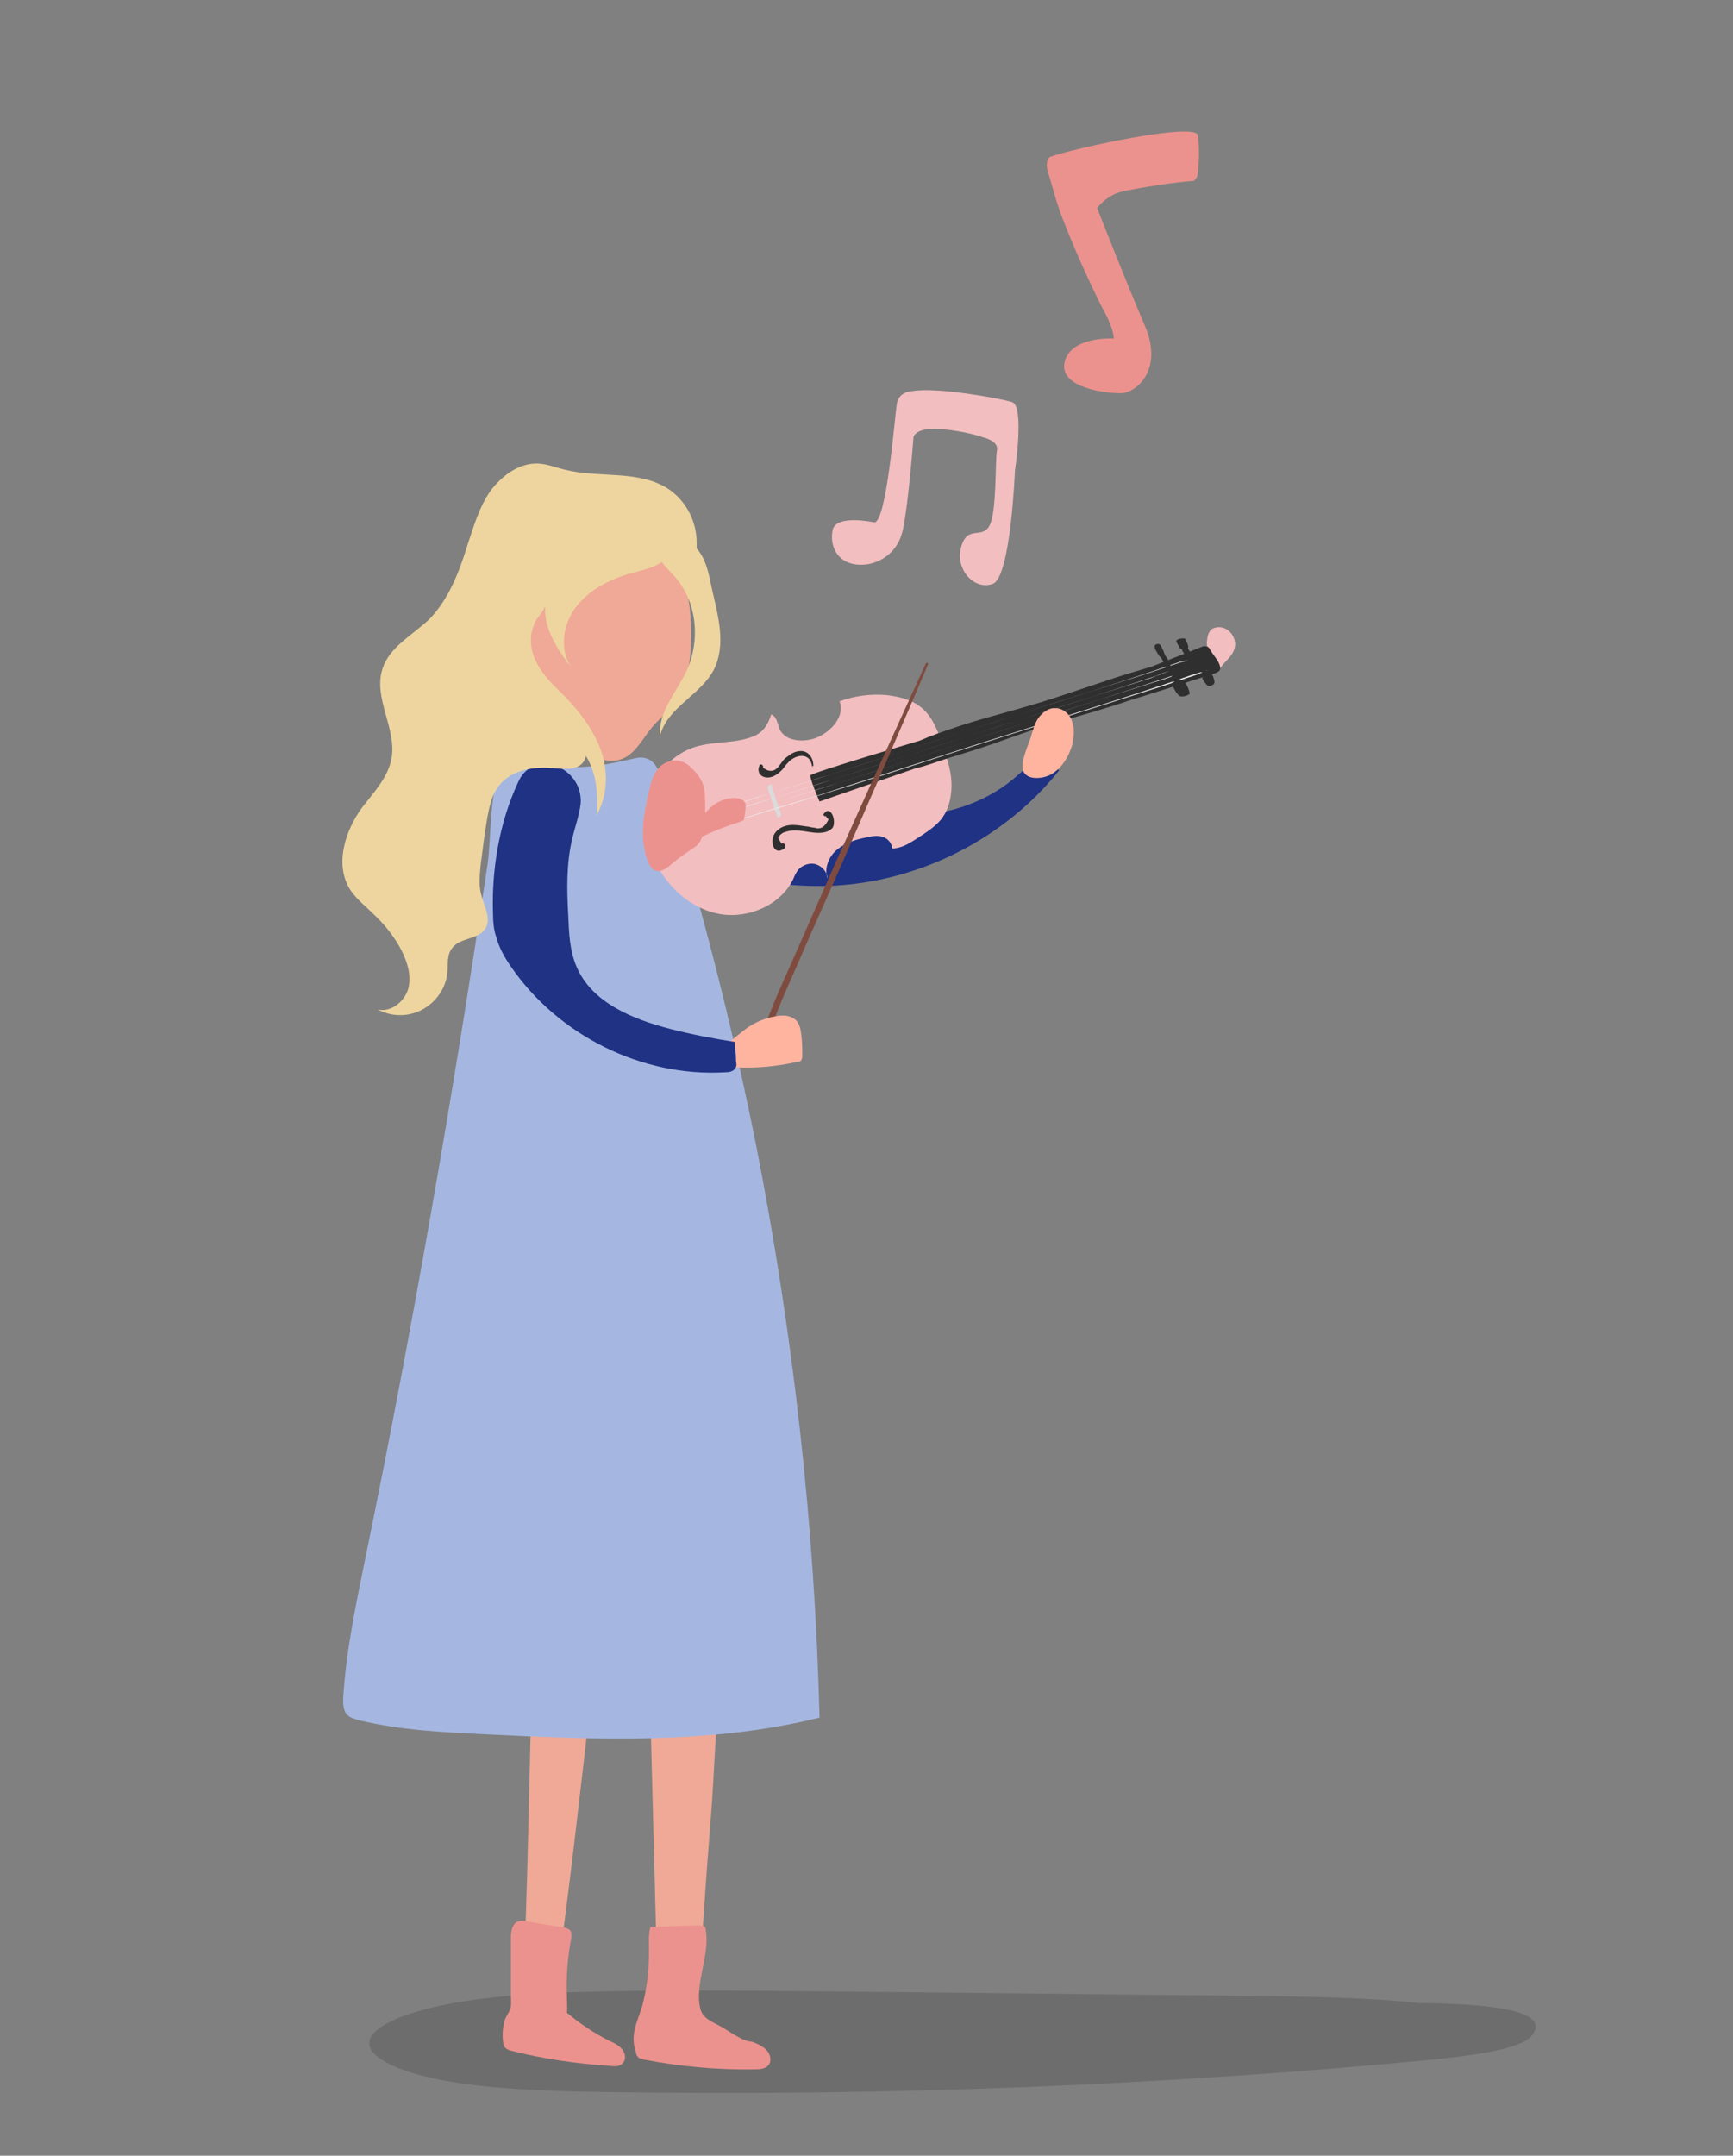 <?xml version="1.0" encoding="utf-8"?>
<!-- Generator: Adobe Illustrator 26.0.0, SVG Export Plug-In . SVG Version: 6.00 Build 0)  -->
<svg version="1.1" id="Ebene_1" xmlns="http://www.w3.org/2000/svg" xmlns:xlink="http://www.w3.org/1999/xlink" x="0px" y="0px"
	 viewBox="0 0 251 312" style="enable-background:new 0 0 251 312;" xml:space="preserve">
<rect x="0" y="0" width="251" height="312" fill="#808080" stroke="none"/>
<style type="text/css">
	.st0{fill:none;}
	.st1{opacity:0.15;enable-background:new    ;}
	.st2{fill:#1F3284;}
	.st3{fill:#F0A996;}
	.st4{fill:#EC928E;}
	.st5{fill:#A5B7E1;}
	.st6{fill:#F3BEC0;}
	.st7{fill:#2F2F2F;}
	.st8{fill:#DBDBDB;}
	.st9{fill:#EEEEEE;}
	.st10{fill:#804B3F;}
	.st11{fill:#FFB4A0;}
	.st12{fill:#EED59F;}
</style>
<rect x="-0.5" y="-0.5" class="st0" width="251" height="312"/>
<g>
	<path class="st1" d="M205.4,289.9c-7.1-0.8-16.6-0.9-20.8-1c-22.5-0.2-45-0.5-67.5-0.7c-11-0.1-22-0.2-32.9,0.1
		c-7.2,0.2-14.5,0.7-20.5,2s-10.6,3.4-10.2,5.7c0.4,2.4,6.2,4.5,13.1,5.5c6.8,1,14.6,1.2,22.1,1.3c40,0.6,80.3-1,118.7-4.7
		c5.9-0.6,12.6-1.5,14.3-3.3C225,291.1,216.5,290,205.4,289.9z"/>
	<g>
		<path class="st2" d="M104.6,112.2c3.9,0.7,7.6,2.2,11.4,3.4c5.2,1.7,10.8,2.8,16.3,2.5c5.5-0.3,11-2.2,15.1-5.9
			c0.6-0.5,1.1-1.1,1.9-1.4c1.3-0.6,3-0.2,4.1,0.7c-7.9,9.9-20.2,16.1-32.9,16.7c-5.3,0.2-10.6-0.5-15.8-1.4
			c-3.3-0.6-6.8-1.4-9.2-3.7c-2.1-1.9-3.7-6.5-1.7-9.1C95.8,111.1,101.7,111.7,104.6,112.2z"/>
		<path class="st3" d="M77.2,238.9c0.6-15.9-0.6-32.2-0.5-48.2c-0.4-5.6,0.2-11.2,1.8-16.5c0.1-0.3,0.2-0.7,0.4-0.9
			c0.6-0.8,1.6-0.4,2.4,0.1c7.5,3.9,16.4,3,23.2-2.5c1.3,2.6,1.7,5.8,2.1,8.9c0.5,5,1.1,10,1.3,15.1v0l0,0c0,1.1,0.1,2.2,0,3.2
			c-0.1,6.3-1.1,12.5-1.8,18.6c-0.5,4-0.9,8.1-0.9,12.2c0,3.4,0.3,6.4-0.2,9.7c-1.4,8.1-1.4,16.9-2.1,25.1
			c-0.7,8.8-1.3,17.7-1.8,26.5c0,0.4,0,0.7-0.1,1.1c-0.3,0.1-5.7,1.7-5.7-0.1c-0.4-17.2-0.9-34.3-1.3-51.5
			c-0.2-7.2,0.2-31.6-1.2-38.5c-0.6,0.1-1.2,0.1-1.8,0.2c-3.3,22.7-7.1,62.5-10.4,85.2c-0.3,2-0.6,4.2-1.7,5.4c-1,1.3-3,0.9-3.3-1.1
			C76.5,273.6,76.6,256.2,77.2,238.9z"/>
		<path class="st4" d="M92.8,291c0.1-0.2,0.1-0.4,0.2-0.6c0.7-2.6,1-5.3,1-7.9c0-1.2-0.1-2.5,0.2-3.6c1.5,0,5.9-0.3,7.4-0.2
			c0.1,0,0.3,0,0.4,0.1c0.1,0.1,0.2,0.2,0.2,0.4c0.7,3.7-1.6,7.8-0.8,11.4c0.3,1.5,1.7,2,3,2.7c1.1,0.6,3.2,2.2,4.5,2.2
			c0.8,0.3,1.5,0.6,2.1,1.2c0.6,0.6,0.8,1.6,0.3,2.2c-0.4,0.5-1.2,0.6-1.9,0.6c-5.4,0.1-10.8-0.4-16.1-1.4c-0.3-0.1-0.7-0.1-0.9-0.4
			c-0.2-0.2-0.3-0.4-0.3-0.7C91.3,294.7,92.1,293.1,92.8,291z"/>
		<path class="st4" d="M73.1,292.4c0.2-0.6,0.6-1.1,0.8-1.6c0.2-0.6,0.1-1.3,0.1-1.9c0-2.8,0-5.6,0-8.4c0-0.8,0.1-1.8,0.8-2.3
			c0.5-0.3,1.1-0.2,1.7-0.1c1.6,0.3,3.3,0.6,4.9,0.8c0.4,0.1,0.9,0.2,1.2,0.5c0.2,0.4,0.2,0.8,0.1,1.3c-0.5,2.7-0.7,5.4-0.6,8.2
			c0,0.8,0.1,1.6,0,2.4c1.9,1.6,4,3,6.2,4.1c0.7,0.3,1.3,0.6,1.8,1.2c0.5,0.6,0.6,1.5,0.1,2c-0.4,0.5-1.2,0.5-1.8,0.4
			c-4.8-0.3-9.7-1-14.4-2.2c-0.3-0.1-0.6-0.2-0.8-0.4c-0.2-0.2-0.2-0.4-0.3-0.6C72.7,294.6,72.8,293.5,73.1,292.4z"/>
		<path class="st5" d="M82,111c3.1,0.2,6.3-0.4,9.3-1.1c0.8-0.2,1.6-0.4,2.4-0.1c1.2,0.4,1.7,1.7,2.1,2.8
			c5.6,17.5,10.1,35.2,13.7,53.1c5.4,27.4,8.5,55.1,9.2,82.9c-15.7,3.9-32.3,3.2-48.6,2.4c-6.1-0.3-12.2-0.6-18-2
			c-0.7-0.2-1.5-0.4-1.9-0.9c-0.5-0.6-0.5-1.5-0.5-2.2c0.4-7,1.9-13.9,3.3-20.8c6.8-33.1,12.6-66.5,17.6-99.9
			c0.6-4.1,0.2-10.5,2.1-14.2C74.6,107.2,78.5,110.8,82,111z"/>
		<path class="st3" d="M77.2,98.4c0.1,1.5,0.2,2.9,0.7,4.3c1.1,3,3.8,4.7,6.3,6c2,1,4.2,2,6.2,1c1.7-0.8,2.7-2.8,4-4.4
			c1-1.2,2.2-2.1,3.1-3.2c2.1-2.7,2.6-6.6,2.6-10.3c0-4.6-0.8-9.7-3.8-12.7c-1.6-1.6-3.6-2.4-5.7-2.8c-1.9-0.4-3.9-0.6-5.8,0
			c-2.3,0.8-4.3,2.7-5.7,5C75.7,86.9,76.8,92.1,77.2,98.4z"/>
		<g>
			<path class="st6" d="M178.9,93.1c-0.1-0.9-0.6-1.7-1.4-2.1c-0.6-0.3-1.3-0.3-1.9,0s-0.8,1.4-0.8,2.1c0,0.3,0.1,0.6,0,0.8
				c-0.1,0.4-0.9,0.2-0.9,0.7c0,0.3,0.2,0.6,0.4,0.8c0.5,0.6,0.8,0.8,1.4,1.3c0.6,0.6,1,0.1,1.4-0.5C178,95.2,178.9,94.5,178.9,93.1
				z"/>
			<path class="st6" d="M109.5,106.4c-2.7,1.3-5.9,0.8-8.8,1.7c-3.2,1-5.7,3.7-6.7,6.9c-1,3.2-0.5,6.7,0.9,9.7
				c1.8,3.8,5.3,6.9,9.4,7.6c4.1,0.7,8.8-1.3,10.6-5.1c0.2-0.5,0.4-0.9,0.7-1.3c0.6-0.7,1.7-1.1,2.6-0.8c0.9,0.3,1.6,1.1,1.7,2.1
				c-0.6-1.4,0.1-3.2,1.3-4.2s2.7-1.5,4.3-1.8c0.8-0.2,1.6-0.3,2.3-0.1s1.4,0.9,1.4,1.7c1.4,0,2.6-0.8,3.7-1.5
				c1.2-0.8,2.5-1.6,3.4-2.7c1.2-1.5,1.6-3.6,1.5-5.5c-0.1-1.9-0.8-3.8-1.4-5.7c-0.7-1.9-1.5-3.9-3.1-5.1c-1.4-1.1-3.2-1.5-4.9-1.7
				c-2.3-0.2-4.6,0.1-6.8,0.9c0.8,2.2-1.2,4.4-3.4,5.3c-1.9,0.7-4.5,0.5-5.3-1.3c-0.3-0.8-0.4-1.8-1.2-2.1
				C111.3,104.6,110.8,105.7,109.5,106.4z"/>
			<path class="st7" d="M133.2,107.2c1.6-0.7,3.3-1.3,5.1-1.9c3.5-1.2,7.2-2.1,10.9-3.2c3.8-1.1,7.4-2.4,11.1-3.6
				c2-0.7,4.1-1.3,6.1-1.9c0,0,0.1,0,0.1,0l7.6-3c0.2-0.1,0.5-0.1,0.8,0c0.2,0.1,0.3,0.3,0.4,0.5c0.5,0.8,0.6,0.8,1.1,1.6
				c0.2,0.4,0.5,1,0.2,1.4c-0.1,0.1-0.3,0.2-0.5,0.3l-7.8,2.5c0,0,0,0,0,0c-1.6,0.5-3.2,1-4.8,1.5c-3.5,1.2-7.1,2.2-10.7,3.2
				c-3.7,1.1-7.2,2.5-10.9,3.7c-1.8,0.6-3.6,1.1-5.4,1.7c-0.9,0.3-2.9,1-3.9,1.2l-13.9,4.8c0,0-1.5-3.4-1.3-3.8
				C117.7,111.8,133.2,107.2,133.2,107.2z"/>
			<path class="st4" d="M97.7,124.7c0.7-0.6,1.5-1.1,2.2-1.6c0.4-0.3,0.8-0.5,1.2-0.9c0.6-0.7,0.8-1.7,0.9-2.7
				c0.1-1.3,0.2-2.6,0.1-3.9c0-0.9-0.1-1.8-0.5-2.6c-0.3-0.6-0.7-1.1-1.2-1.6c-0.3-0.3-0.6-0.6-0.9-0.8c-1.3-0.9-3.3-0.6-4.3,0.8
				c-0.6,0.8-0.9,1.7-1.1,2.7c-0.7,2.8-1.3,5.8-0.8,8.6c0.2,1,0.6,2.9,1.6,3.3C95.9,126.4,97.1,125.2,97.7,124.7z"/>
			<path class="st8" d="M112.6,118.2c0,0.1,0.1,0.1,0.1,0.1c0,0,0.1,0,0.1,0c0.1-0.1,0.3-0.1,0.3-0.3c0-0.1,0-0.2,0-0.2
				c-0.3-1-0.7-2-1-3c-0.2-0.4-0.3-0.8-0.3-1.2c0-0.1-0.5,0-0.5,0.1c-0.1,0.2-0.1,0.1-0.1,0.3c0,0.4,0.3,0.9,0.4,1.3
				C111.9,116.3,112.2,117.2,112.6,118.2z"/>
			<path class="st9" d="M172.2,95.5c-1,0.3-0.2,0-1.3,0.3c-1.3,0.4-2.6,0.9-3.8,1.3c-3,1-6.1,2-9.2,3c-6.1,1.9-12.2,3.9-18.3,5.8
				c-6.2,2-12.5,4-18.7,6c-3.1,1-6.2,2-9.3,2.9c-3.1,0.9-6.2,2-9.2,2.9c-0.2,0.1-0.2,0.1,0,0c3.1-0.9,6.2-1.9,9.2-2.9
				c3-0.9,6-1.9,9-2.8c6.3-2,12.7-4.1,19-6.1c6-1.9,12-3.8,18-5.7c2.8-0.9,5.7-1.8,8.5-2.7c1.6-0.5,3.2-1.1,4.8-1.6
				C172,95.6,171.1,95.9,172.2,95.5C172.5,95.4,172.5,95.4,172.2,95.5z"/>
			<path class="st9" d="M169.4,97.1c-0.6,0.2-1.3,0.4-1.9,0.7c-3,1-6.1,2-9.2,3c-6.1,1.9-12.2,3.9-18.3,5.8c-6.2,2-12.5,4-18.7,6
				c-3.1,1-6.2,2-9.3,2.9c-3.1,0.9-6.2,2-9.2,2.9c-0.2,0.1-0.2,0.1,0,0c3.1-0.9,6.2-1.9,9.2-2.9c3-0.9,6-1.9,9-2.8
				c6.3-2,12.7-4.1,19-6.1c6-1.9,12-3.8,18-5.7c2.8-0.9,5.7-1.8,8.5-2.7C167.5,97.8,168.4,97.5,169.4,97.1
				C169.4,97.1,169.4,97.1,169.4,97.1z"/>
			<path class="st9" d="M170.4,97.6c-0.7,0.2-1.4,0.5-2.1,0.7c-3,1-6.1,2-9.2,3c-6.1,1.9-12.2,3.9-18.3,5.8c-6.2,2-12.5,4-18.7,6
				c-3.1,1-6.2,2-9.3,2.9c-3.1,0.9-6.6,2.1-9.7,3c-0.2,0.1-0.2,0.1,0,0c3.1-0.9,6.6-2.1,9.7-3c3-0.9,6-1.9,9-2.8
				c6.3-2,12.7-4.1,19-6.1c6-1.9,12-3.8,18-5.7c2.8-0.9,5.7-1.8,8.5-2.7C168.3,98.4,169.4,98.1,170.4,97.6
				C170.4,97.7,170.4,97.6,170.4,97.6z"/>
			<path class="st9" d="M174.6,97.1c-1,0.3-0.4,0.1-1.4,0.4c-1.3,0.4-2.6,0.9-3.8,1.3c-3,1-6.1,2-9.2,3c-6.1,1.9-12.2,3.9-18.3,5.8
				c-6.2,2-12.5,4-18.7,6c-3.1,1-6.2,2-9.3,2.9c-3.1,0.9-7.1,2.2-10.2,3.2c-0.2,0.1-0.2,0.1,0,0c3.1-0.9,7.1-2.2,10.2-3.1
				c3-0.9,6-1.9,9-2.8c6.3-2,12.7-4.1,19-6.1c6-1.9,12-3.8,18-5.7c2.8-0.9,5.7-1.8,8.5-2.7c1.6-0.5,3.2-1.1,4.8-1.6
				C174.3,97.3,173.6,97.5,174.6,97.1C175,97.1,174.9,97,174.6,97.1z"/>
			<path class="st4" d="M107.3,118.9c0.1-0.1,0.3-0.1,0.4-0.2c0.1-0.1,0.1-0.2,0.1-0.4c0.1-0.4,0.1-0.8,0.2-1.3c0-0.2,0-0.4,0-0.6
				c-0.2-0.7-1-0.9-1.7-0.9c-1.2,0-2.4,0.5-3.3,1.3c-0.9,0.8-1.7,1.8-2.2,2.9c-0.2,0.4-0.6,1.3,0.1,1.5c0.5,0.1,1.6-0.5,2.1-0.7
				C104.3,119.9,105.8,119.4,107.3,118.9z"/>
			<path class="st7" d="M119.3,117.8c-0.1,0.2,0.1,0.4,0.3,0.3c0.1,0.2,0.3,0.4,0.4,0.5c-0.5,1.1-1.2,1.5-2,1.2
				c-0.4,0-0.9-0.2-1.3-0.2c-0.6-0.1-1.2-0.2-1.9-0.2c-0.9,0-1.9,0.3-2.5,1.1c-0.9,1.1-0.3,3.5,1.3,2.3c0.4-0.3,0-0.9-0.4-0.7
				c-0.2-0.3-0.4-0.6-0.5-0.9c0.3-0.4,0.6-0.7,1.1-0.8c0.5-0.2,1-0.2,1.5-0.2c0.8,0,1.6,0.2,2.5,0.3c0.9,0.1,2.1,0.1,2.8-0.7
				C121.2,118.8,120.3,116.4,119.3,117.8z"/>
			<path class="st7" d="M116,108.7c-0.7,0-1.3,0.3-1.8,0.7c-0.3,0.2-0.6,0.4-0.8,0.7c-0.2,0.3-0.4,0.5-0.6,0.8
				c-0.6,0.8-1.4,0.9-2.3,0.2c0.2-0.3-0.4-0.7-0.5-0.3c-0.5,1.1,0.4,1.9,1.5,1.7c0.7-0.1,1.3-0.6,1.8-1.1c0.3-0.4,0.6-0.8,1-1.2
				c1.2-1.1,3-1.2,3.3,0.6c0,0.2,0.2,0.1,0.2,0C117.8,109.7,117.1,108.7,116,108.7z"/>
			<path class="st7" d="M167.8,94.8c0.1,0.1,0.1,0.2,0.3,0.3c0.1,0.1,0.3,0.1,0.4,0.1s0.2-0.2,0.2-0.3s0-0.3-0.1-0.4
				c-0.1-0.4-0.3-0.7-0.5-1.1c0,0,0-0.1-0.1-0.1c-0.1,0-0.1-0.1-0.2-0.1C166.7,93.2,167.5,94.3,167.8,94.8z"/>
			<path class="st7" d="M170.6,93.3c0.1,0.2,0.2,0.4,0.3,0.5c0.1,0.2,0.4,0.2,0.6,0.2c0.2,0,0.3-0.1,0.5-0.2c0,0,0.1-0.1,0.1-0.1
				c0-0.1,0-0.1,0-0.2c-0.1-0.3-0.2-0.6-0.4-0.9c0-0.1-0.1-0.2-0.2-0.2c0,0-0.1,0-0.1,0c-0.3,0-0.6,0-0.9,0.2
				c-0.1,0.1-0.2,0.1-0.1,0.3C170.4,93,170.5,93.1,170.6,93.3z"/>
			<path class="st7" d="M170.8,98.5c0.1,0,0.2-0.1,0.3-0.1c0.2,0,0.3,0.1,0.4,0.2c0.1,0.1,0.2,0.2,0.3,0.4c0.2,0.4,0.4,0.8,0.5,1.3
				c0,0,0,0.1,0,0.1c0,0,0,0-0.1,0.1c-0.3,0.2-0.7,0.3-1,0.3c-0.1,0-0.3,0-0.4-0.1c-0.1,0-0.1-0.1-0.2-0.2c-0.3-0.3-0.5-0.7-0.7-1.1
				c-0.2-0.3-0.3-0.6,0.1-0.7C170.3,98.7,170.5,98.6,170.8,98.5z"/>
			<path class="st7" d="M174.2,98.3c0.1,0.2,0.2,0.4,0.4,0.6c0.1,0.1,0.1,0.2,0.3,0.3c0.1,0.1,0.2,0.1,0.4,0.1
				c0.1,0,0.1-0.1,0.2-0.1s0.1-0.1,0.2-0.1c0,0,0.1-0.1,0.1-0.1c0-0.1,0.1-0.1,0.1-0.2c0-0.3-0.1-0.6-0.2-0.9
				c-0.1-0.1-0.1-0.2-0.2-0.4c0-0.1-0.1-0.1-0.1-0.1s-0.1,0-0.2,0c-0.2,0-0.4,0-0.7,0.1c-0.2,0.1-0.4,0.2-0.4,0.3
				c0,0.1,0.1,0.2,0.1,0.3C174.1,98.1,174.1,98.2,174.2,98.3z"/>
			<path class="st7" d="M170,98.5c-0.2-0.4-0.4-0.8-0.3-1.2c0,0,0-0.1,0.1-0.1c0,0,0.1,0,0.1,0c0.1,0,0.1-0.1,0.2-0.1
				c0.1,0,0.2,0,0.2,0.1c0.1,0.1,0.1,0.1,0.1,0.2c0.2,0.4,0.5,0.8,0.6,1.3c0,0,0,0.1,0,0.1c0,0,0,0-0.1,0.1
				c-0.1,0.1-0.4,0.2-0.6,0.2c-0.1,0-0.1-0.2-0.2-0.2C170.1,98.7,170,98.6,170,98.5z"/>
			<path class="st7" d="M173.9,96.8c0-0.1-0.1-0.2-0.1-0.2s0-0.2,0.1-0.2c0.1,0,0.1-0.1,0.2-0.1c0,0,0.1,0,0.1,0
				c0.1,0,0.1,0.1,0.1,0.1c0.2,0.3,0.4,0.6,0.6,1c0,0.1,0,0.2,0,0.2c0,0.1-0.1,0.1-0.2,0.1c-0.2,0.1-0.4,0.1-0.5-0.2
				C174.1,97.3,173.9,97.1,173.9,96.8z"/>
			<path class="st7" d="M168.4,95.6c0.1,0.2,0.3,0.4,0.4,0.6c0.1,0.3,0.2,0.5,0.4,0.8c0,0,0.1,0.1,0.1,0.1c0,0,0.1,0,0.1,0
				c0.1,0,0.2,0,0.2-0.1c0-0.1,0-0.1,0-0.2c-0.1-0.7-0.4-1.4-0.9-2c-0.1-0.2-0.6-0.4-0.6-0.1C168,95,168.3,95.4,168.4,95.6z"/>
			<path class="st7" d="M171.5,94.6c0.1,0.2,0.3,0.4,0.4,0.6c0.1,0.2,0.2,0.5,0.4,0.7c0,0,0,0,0.1,0c0,0,0.1,0,0.1,0
				c0.1,0,0.3-0.1,0.3-0.2c0-0.1,0-0.1,0-0.2c-0.1-0.3-0.2-0.5-0.3-0.8c-0.1-0.3-0.3-0.6-0.4-0.8c-0.1-0.2-0.2-0.3-0.4-0.4
				c-0.1,0-0.3,0-0.4,0.1C171,93.9,171.3,94.3,171.5,94.6z"/>
		</g>
		<path class="st10" d="M110.6,152.5c1.2-5,3.5-9.6,5.5-14.3c2-4.6,4.1-9.2,6.1-13.8c4.1-9.4,8.2-18.8,12.2-28.2
			c0.1-0.2-0.2-0.4-0.3-0.2c-4.4,9.6-8.8,19.3-13.1,28.9c-2.1,4.8-4.2,9.5-6.3,14.3c-1.9,4.3-3.9,8.5-5,13.1
			C109.4,153,110.4,153.2,110.6,152.5z"/>
		<path class="st11" d="M107.4,149.4c1.4-1.2,3.1-2,4.9-2.3c0.9-0.2,2-0.2,2.8,0.4c0.8,0.6,0.9,1.7,1,2.7c0.1,0.9,0.1,1.7,0.1,2.5
			c0,0.3,0,0.6-0.2,0.8c-0.1,0.1-0.3,0.2-0.6,0.2c-2.7,0.6-5.5,0.9-8.3,0.8c-0.5,0-1.1-0.1-1.4-0.4c-0.2-0.2-0.3-0.6-0.4-0.9
			C104.9,151.1,105.8,150.7,107.4,149.4z"/>
		<path class="st11" d="M149.3,106.7c0.3-1,0.5-1.9,1.1-2.8c0.6-0.8,1.5-1.5,2.5-1.4c1.1,0,2.1,0.9,2.4,2c0.4,1.1,0.2,2.2,0,3.3
			c-0.5,1.7-1.5,3.4-3.1,4.3c-1.1,0.6-3.4,0.9-4-0.5C147.7,110.4,149,107.7,149.3,106.7z"/>
		<path class="st2" d="M71.4,132.1c0,1.2,0.1,2.5,0.5,3.6c0.4,1.5,1.2,2.9,2.1,4.2c6.8,9.9,18.9,16,31,15.3c0.6,0,1.2-0.1,1.5-0.6
			c0.2-0.3,0.2-0.6,0.1-0.9c0-1-0.1-1.9-0.2-2.9c-3.2-0.5-6.3-1.1-9.4-1.9c-5.4-1.4-11.3-3.8-13.5-9c-1-2.3-1.1-4.9-1.2-7.4
			c-0.2-3.7-0.3-7.5,0.6-11.2c0.4-1.7,1-3.3,1.2-5c0.4-5.3-6.9-8.2-9.1-3C72.3,119.1,71.2,125.9,71.4,132.1z"/>
		<path class="st12" d="M93.9,74.9c-0.9,0.2-1.9,0.5-2.7,1c-1,0.6-1.9,1.5-2.9,2.2c-3,2.3-7.1,3.6-8.7,7.1c-0.9,1.9-0.8,4.1-0.1,6
			c0.7,1.9,1.9,3.7,3.2,5.3c-1.8-2.7-1.1-6.5,1-9s5.2-3.9,8.3-4.7c2.8-0.7,5.1-1.4,5.8-4.5C98.5,75.8,96.3,74.5,93.9,74.9z"/>
		<path class="st12" d="M76.9,92.4c-0.1,1.7,0.6,3.4,1.6,4.8c1,1.4,2.3,2.6,3.5,3.8c2.2,2.3,4.1,4.9,5.1,7.8s0.9,6.4-0.7,9.2
			c0.4-3.9-0.3-8.4-3.5-10.7c-2-1.4-4.5-1.8-6.6-3.1c-2.6-1.6-4.3-4.6-4.5-7.7s1.1-6.2,3.3-8.3c0.7-0.7,3.8-2.7,3.8-0.5
			c0,0.6-1.1,1.7-1.4,2.3C77.2,90.8,76.9,91.6,76.9,92.4z"/>
		<path class="st12" d="M99.4,97.2c-1.5,3.1-4.1,5.9-3.8,9.3c1-4.1,5.9-5.9,7.8-9.6c1.8-3.6,0.6-7.8-0.3-11.7
			c-0.3-1.5-0.6-3.1-1.3-4.5c-0.9-1.8-3.5-4.2-5.7-2.7c-2.3,1.7,0.2,3.9,1.4,5.2C101,86.9,101.5,92.7,99.4,97.2z"/>
		<path class="st12" d="M96.7,70.7c-4.3-2.7-9.9-1.5-14.8-2.7c-1.3-0.3-2.5-0.8-3.8-0.9c-2.8-0.2-5.4,1.7-7.1,4
			c-1.6,2.3-2.4,5.1-3.3,7.8c-1.2,3.9-2.7,7.8-5.5,10.7c-2.4,2.3-5.8,4-6.8,7.2c-1.4,4.2,2.1,8.7,1.3,13c-0.5,2.7-2.5,4.8-4.2,7
			c-2.6,3.5-4.1,8.5-1.7,12.1c0.9,1.3,2.2,2.3,3.3,3.4c1.5,1.4,2.7,2.9,3.7,4.6c1,1.8,1.8,3.9,1.4,5.9s-2.5,3.8-4.5,3.3
			c2,1.1,4.5,1.1,6.5,0c2-1.1,3.4-3.1,3.6-5.4c0.1-1.2-0.1-2.5,0.7-3.5c1.1-1.5,3.8-1.2,4.8-2.8c0.9-1.4-0.2-3.3-0.6-4.9
			c-0.4-1.4-0.2-2.8-0.1-4.2c0.3-2.4,0.6-4.8,1-7.1c0.3-1.5,0.6-3.1,1.6-4.4c1.8-2.4,5.1-2.9,8.1-2.6c1.4,0.1,3.2,0.3,4.1-0.8
			c0.8-0.9,0.5-2.4-0.2-3.4c-0.7-1-1.7-1.7-2.7-2.4c-3.5-2.8-5.8-7-6.4-11.4c-0.1-0.8-0.2-1.6,0.1-2.4c0.8-2.4,3.9-2.9,6.1-4
			c2.4-1.2,4.1-3.4,6.1-5.2c2-1.8,4.8-3.2,7.3-2.3c2.4,0.8,6.4,4.1,6.2-0.8C100.9,75.3,99.2,72.3,96.7,70.7z"/>
	</g>
	<path id="XMLID_2328_" class="st6" d="M126.6,75.6c0,0-5.5-1.2-6,1.1c-0.5,2.3,0.7,5.4,4.8,5c1.8-0.2,4.7-1.5,5.4-5.2
		c0.8-3.8,1.5-13.2,1.5-13.2s0.2-1.5,3.9-1.2c3.8,0.3,6.2,1.2,6.2,1.2s2.3,0.5,2,1.9c-0.3,1.5,0,8.9-1.1,10.9s-3.2-0.2-4.1,3.1
		c-0.9,3.3,2,6.3,4.6,5.3s3.2-16.4,3.2-16.4s1.4-9.3-0.4-9.9c-1.9-0.6-11.1-2.2-14.4-1.6c0,0-2,0-2.3,1.8
		C129.6,60.2,128.4,75.8,126.6,75.6z"/>
	<path id="XMLID_2327_" class="st4" d="M161.3,49c0,0-6.2-0.4-7.1,3.4c-0.9,3.8,6.3,4.6,8.3,4.5s6.1-3.3,3.3-9.8s-6.9-17-6.9-17
		s1.4-1.9,3.7-2.4s7.9-1.4,10.2-1.5c0,0,0.4-0.1,0.6-0.7s0.4-3.9,0.1-5.9s-18.1,1.9-21.4,3.1c0,0-1,0.5-0.1,2.9
		c0.3,0.9,1,3.9,2.2,6.8c2,5.1,4.8,11,5.8,12.8C161.4,47.8,161.3,49,161.3,49z"/>
</g>
</svg>
